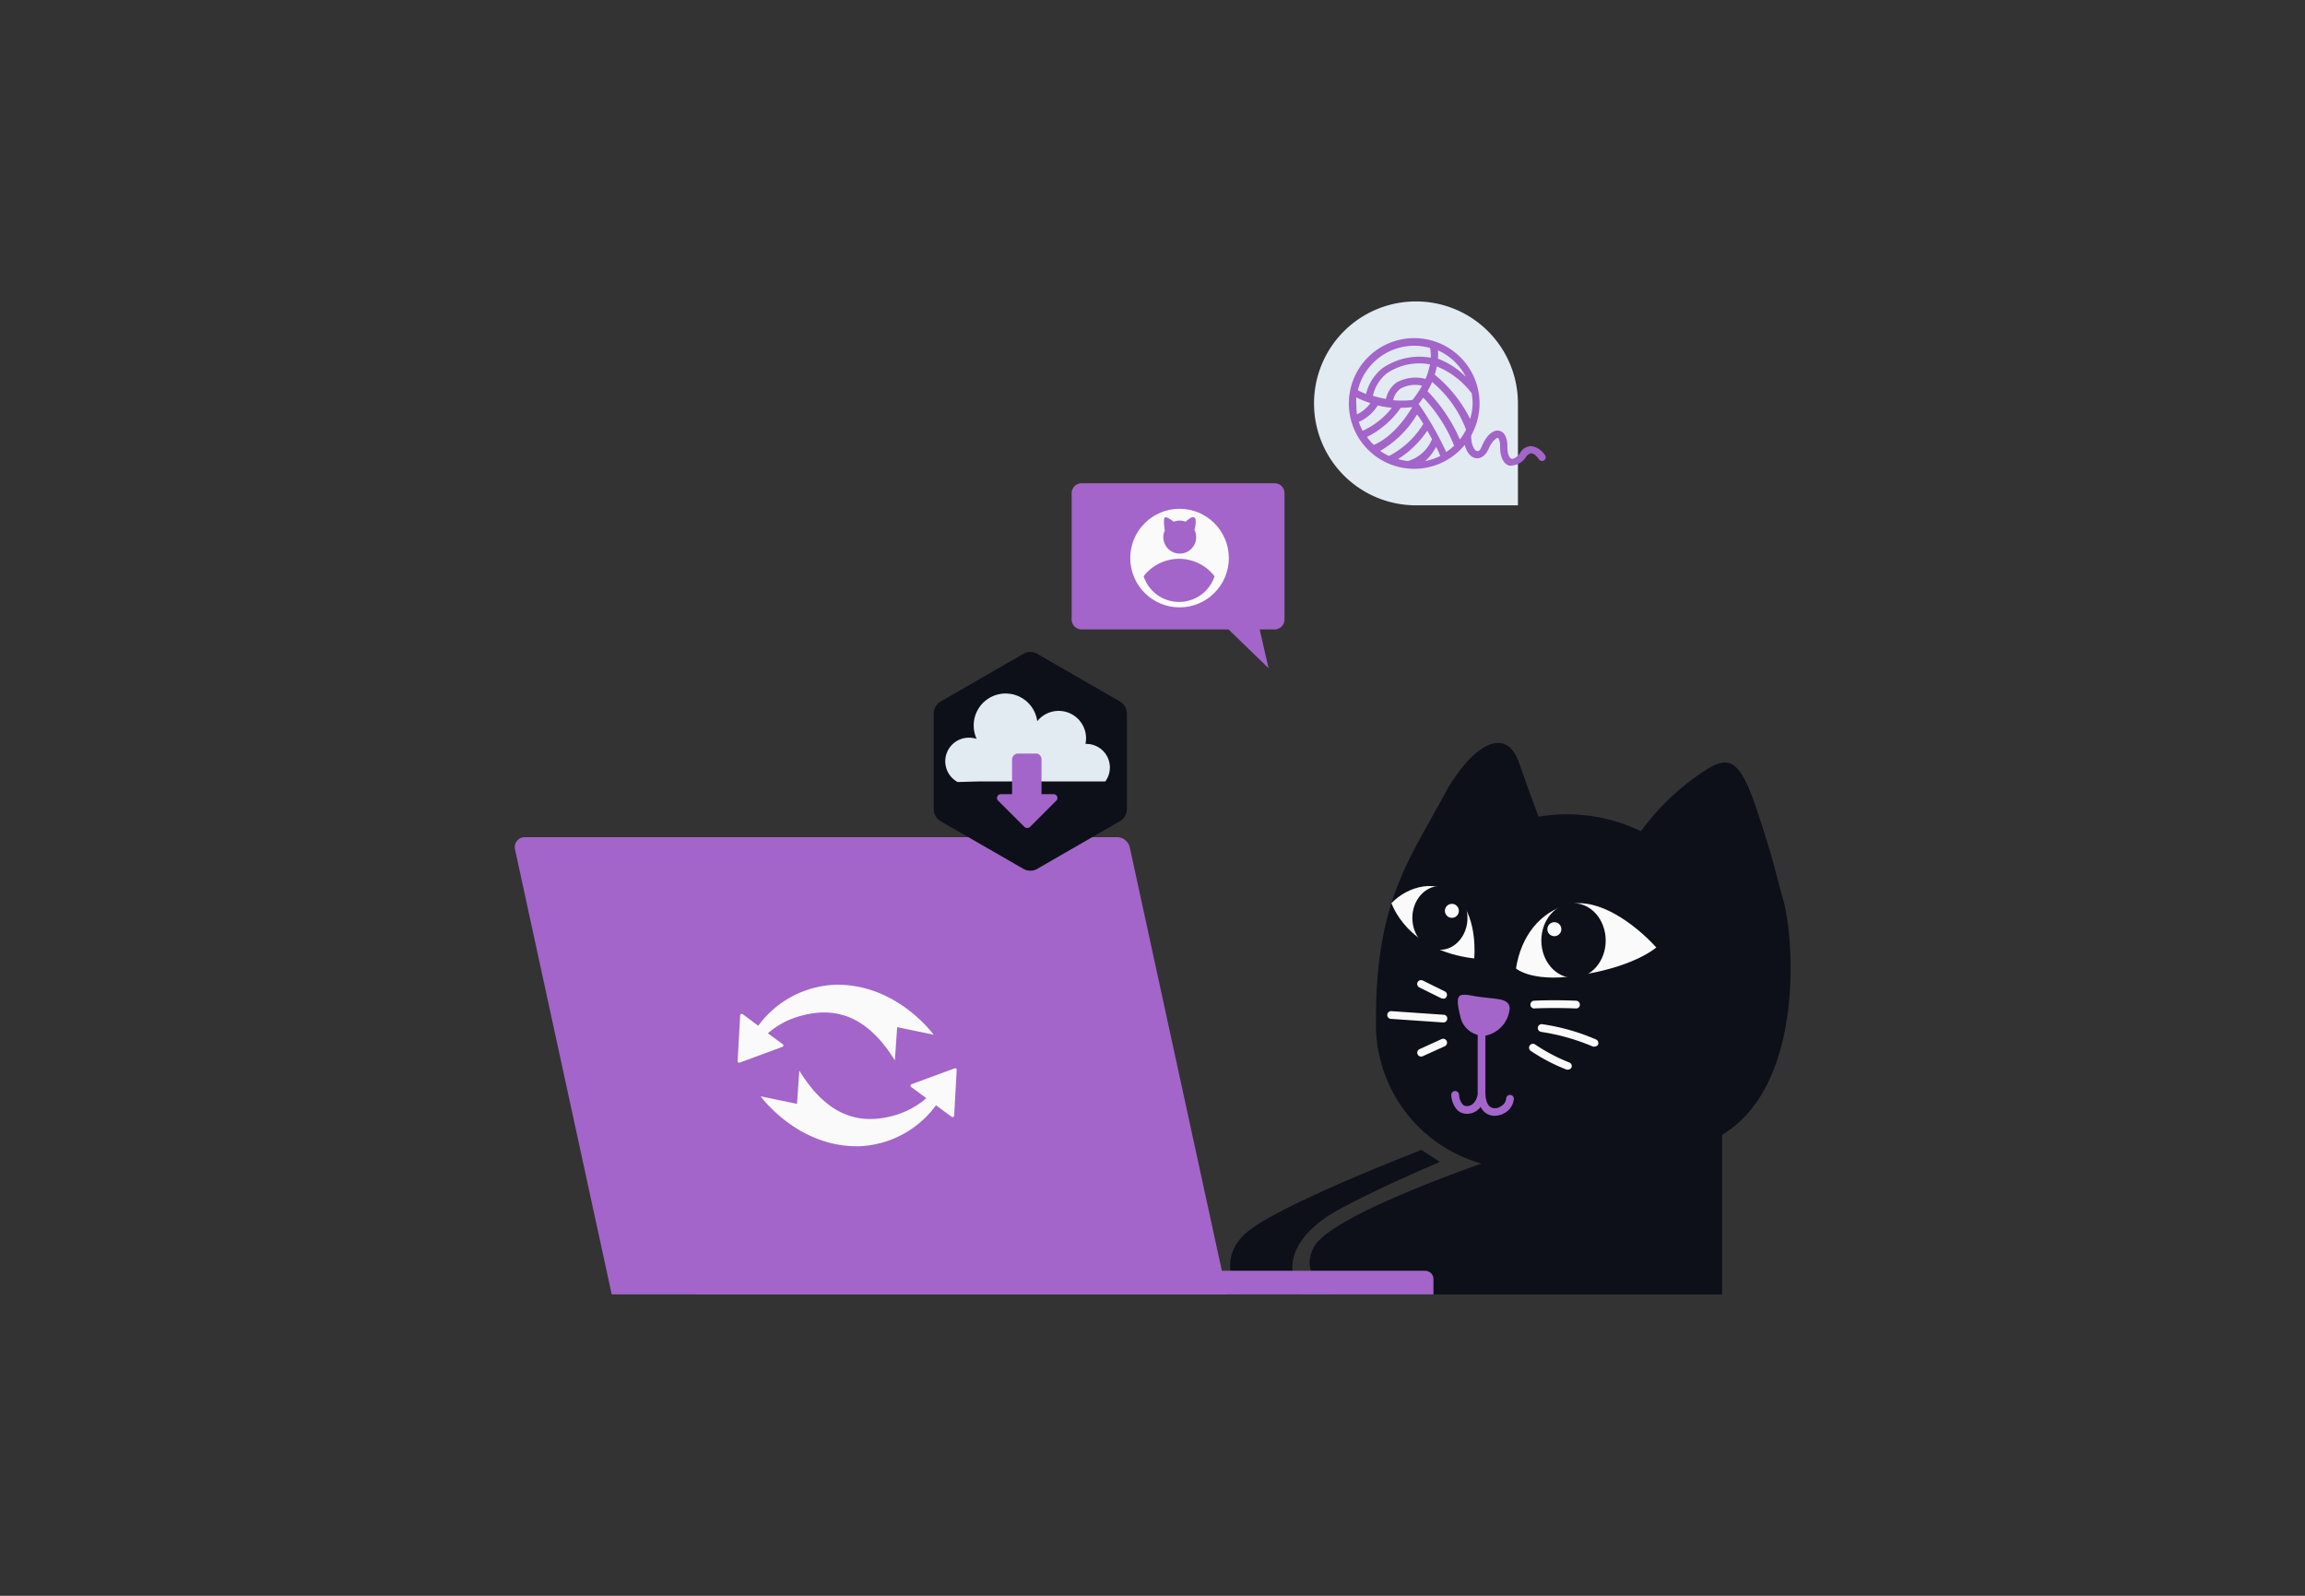 <svg id="Layer_1" data-name="Layer 1" xmlns="http://www.w3.org/2000/svg" viewBox="0 0 260 180"><rect x="0" y="0" width="260" height="180" fill="#333333" stroke="none"/><title>Flat Web Illustrations Pack - Scene 18</title><path d="M162.42,131.06c-2.21.94-7.13,3.06-11.36,5.35s-6.87,5.85-4.24,9.58h-7s-2.8-3.73.68-6.87,19.84-9.41,19.84-9.41Z" fill="#0d1019"/><path d="M163.35,88.84c3.22-5.26,6.61-6.76,8-2.79s2.2,6.07,2.2,6.07a19.19,19.19,0,0,1,11.54,1.64A27.77,27.77,0,0,1,191,87.82c3.56-2.54,4.92-3.22,7.12,3.39s2,6.76,3,10.18c1.27,4.33,2.46,21-6.87,26.62v18H150.63s-4.41-1.87-2.37-5.43,18.85-9.33,18.85-9.33a16.33,16.33,0,0,1-11.9-16.34C155.21,101.39,159.11,96.81,163.35,88.84Z" fill="#0d1019"/><path d="M171,109.24c.56-3.61,2.71-6.44,6-7.23s7.35,2.15,9.83,4.86c0,0-2.23,2-7.91,3C173,111.05,171,109.24,171,109.24Z" fill="#fafafa"/><path d="M166.29,108.11s.45-4.41-1.81-6.78-5.68-1.39-7.53.55C157,101.88,158.6,107.21,166.29,108.11Z" fill="#fafafa"/><path d="M165.84,112.27c2.64.53,4.38.13,4.45,1.48a3.43,3.43,0,0,1-2.7,3.06,2.7,2.7,0,0,1-2.87-2.16C164.14,112.25,164.43,112.06,165.84,112.27Z" fill="#a365c9"/><path d="M173,113.75a.44.44,0,0,1,0-.87c2.37-.12,4.76,0,4.79,0a.44.44,0,0,1,.42.46.43.43,0,0,1-.46.41s-2.38-.11-4.71,0Z" fill="#fafafa"/><path d="M179.85,118.05a.38.38,0,0,1-.17,0,24.07,24.07,0,0,0-5.87-1.66.44.44,0,0,1,.1-.87,23.68,23.68,0,0,1,6.12,1.73.45.45,0,0,1,.23.58A.46.46,0,0,1,179.85,118.05Z" fill="#fafafa"/><path d="M176.86,120.65a.32.32,0,0,1-.14,0,19.93,19.93,0,0,1-4-2.08.44.44,0,1,1,.48-.73,20.24,20.24,0,0,0,3.8,2,.43.43,0,0,1,.27.55A.44.44,0,0,1,176.86,120.65Z" fill="#fafafa"/><path d="M162.78,112.61a.45.45,0,0,1-.19,0l-2.49-1.23a.44.44,0,0,1-.2-.58.44.44,0,0,1,.59-.2l2.49,1.23a.44.44,0,0,1-.2.83Z" fill="#fafafa"/><path d="M162.78,115.33h0l-5.83-.4a.44.44,0,1,1,.06-.87l5.83.4a.42.42,0,0,1,.41.46A.44.44,0,0,1,162.78,115.33Z" fill="#fafafa"/><path d="M160.3,119.18a.44.44,0,0,1-.18-.84l2.48-1.13a.44.44,0,0,1,.37.8l-2.49,1.13A.39.39,0,0,1,160.3,119.18Z" fill="#fafafa"/><path d="M170.33,123.5a.44.44,0,0,0-.44.44,1.12,1.12,0,0,1-.64.87,1.06,1.06,0,0,1-1.09.08c-.41-.24-.62-.87-.61-1.79,0-1.85,0-7.53,0-7.58a.41.41,0,0,0-.44-.44.43.43,0,0,0-.43.44c0,.06,0,5.72,0,7.57,0,.12,0,.23,0,.35s0,0,0,0-.17,1.25-1.15,1.32a.68.68,0,0,1-.53-.17,1.82,1.82,0,0,1-.42-1.11.46.46,0,0,0-.45-.42.44.44,0,0,0-.43.45,2.7,2.7,0,0,0,.71,1.73,1.52,1.52,0,0,0,1.05.39h.12a1.88,1.88,0,0,0,1.43-.78,1.87,1.87,0,0,0,.7.78,1.81,1.81,0,0,0,.88.23,2.21,2.21,0,0,0,1.09-.3,2,2,0,0,0,1.08-1.64A.44.44,0,0,0,170.33,123.5Z" fill="#a365c9"/><ellipse cx="177.49" cy="106.09" rx="3.63" ry="4.21" fill="#0d1019"/><ellipse cx="162.42" cy="103.54" rx="3.11" ry="3.6" fill="#0d1019"/><circle cx="163.77" cy="102.74" r="0.79" fill="#fafafa"/><circle cx="175.33" cy="104.81" r="0.79" fill="#fafafa"/><path d="M171.22,45.51V57H159.73a11.5,11.5,0,1,1,11.49-11.49Z" fill="#e2eaf2"/><path d="M159.53,38.14a7.37,7.37,0,1,0,7.36,7.37A7.37,7.37,0,0,0,159.53,38.14Zm6.3,9.12a15.15,15.15,0,0,0-4-5,7,7,0,0,0,.24-.93A9.4,9.4,0,0,1,166,44.35a7.24,7.24,0,0,1,.11,1.16A6.38,6.38,0,0,1,165.83,47.26Zm-8.68-2.12a2.09,2.09,0,0,1,.87-1.33,3.51,3.51,0,0,1,2.39-.31,11.45,11.45,0,0,1-1.09,1.62A10.55,10.55,0,0,1,157.15,45.14Zm-4.17.37c0-.24,0-.46,0-.69a10.56,10.56,0,0,0,1.6.65,4,4,0,0,1-1.51,1.27A6.26,6.26,0,0,1,153,45.51Zm7.81-2.77a4.46,4.46,0,0,0-3.22.38A3,3,0,0,0,156.34,45a10.36,10.36,0,0,1-1.48-.36,4.47,4.47,0,0,1,1.59-2.54,6.52,6.52,0,0,1,4.85-1A7.48,7.48,0,0,1,160.79,42.74Zm-5.36,3A13.72,13.72,0,0,0,157,46a8.75,8.75,0,0,1-3.3,2.59,7,7,0,0,1-.43-1A4.81,4.81,0,0,0,155.43,45.7Zm5.11,2.09a9.82,9.82,0,0,1-3.86,3.6,5.87,5.87,0,0,1-1-.57,11.53,11.53,0,0,0,4.15-4.1C160.06,47,160.29,47.38,160.54,47.79Zm.47.78c.17.29.34.6.52.92A4.22,4.22,0,0,1,158.82,52a5.84,5.84,0,0,1-1.12-.22A11,11,0,0,0,161,48.57Zm1,1.82c.16.32.31.64.45,1a7,7,0,0,1-1.7.58A5.9,5.9,0,0,0,162,50.39Zm-2-4.86c.14-.17.32-.41.53-.72a16.75,16.75,0,0,1,3.48,5.42,6.23,6.23,0,0,1-.89.72A35.93,35.93,0,0,0,160,45.53Zm1-1.43a10.27,10.27,0,0,0,.53-1.05,12.8,12.8,0,0,1,3.83,5.38,6.61,6.61,0,0,1-.7,1.1A18.29,18.29,0,0,0,161,44.1Zm4.28-1.68a8.83,8.83,0,0,0-3.09-2,5.9,5.9,0,0,0,0-.94A6.56,6.56,0,0,1,165.3,42.42ZM159.53,39a6.6,6.6,0,0,1,1.78.25,4.57,4.57,0,0,1,.08,1.1,7.33,7.33,0,0,0-5.46,1.19,5.25,5.25,0,0,0-1.84,2.9,9.42,9.42,0,0,1-.93-.42A6.56,6.56,0,0,1,159.53,39Zm-5.36,10.3A10.19,10.19,0,0,0,158,46h.05a10.9,10.9,0,0,0,1.25-.08l0,0c-.44.75-2.07,3.32-4.34,4.26A6,6,0,0,1,154.17,49.26Z" fill="#a365c9"/><path d="M170.55,52.51a1,1,0,0,1-.34,0c-.65-.21-1-1-1-2.12,0-.72-.18-1-.27-1s-.61.28-1,1.18c-.52,1.19-1.25,1.16-1.54,1.1-.79-.19-1.34-1.3-1.28-2.58a.42.42,0,0,1,.43-.38.41.41,0,0,1,.39.43c0,1,.34,1.66.65,1.73s.41-.2.6-.63c.51-1.16,1.24-1.79,1.92-1.65.34.07.92.4.92,1.81,0,.88.25,1.27.46,1.34s.6-.12,1-.69a1.46,1.46,0,0,1,1.25-.73,2.24,2.24,0,0,1,1.56,1.07.41.41,0,0,1-.69.44c-.12-.18-.52-.69-.9-.7a.83.83,0,0,0-.56.39A2.09,2.09,0,0,1,170.55,52.51Z" fill="#a365c9"/><path d="M122,54.51h21.77a1.12,1.12,0,0,1,1.12,1.12V69.9A1.13,1.13,0,0,1,143.81,71h-1.72l1,4.37L138.58,71H122a1.13,1.13,0,0,1-1.12-1.13V55.63A1.12,1.12,0,0,1,122,54.51Z" fill="#a365c9"/><circle cx="133.05" cy="62.95" r="5.56" fill="#fafafa"/><path d="M137,65a4.21,4.21,0,0,1-8,0,5.05,5.05,0,0,1,8,0Z" fill="#a365c9"/><path d="M134.73,59.8c.07-.28.29-1.25,0-1.42s-.71.22-1,.47a1.8,1.8,0,0,0-.66-.13,1.91,1.91,0,0,0-.68.13c-.32-.25-.82-.6-1-.47s-.05,1.2,0,1.45a1.85,1.85,0,1,0,3.37,0Z" fill="#a365c9"/><path d="M138.4,146H69L58.09,95.8a1.13,1.13,0,0,1,1.1-1.37H126a1.49,1.49,0,0,1,1.44,1.16Z" fill="#a365c9"/><path d="M78.42,146h83.27v-1.73a.94.94,0,0,0-.94-.93H78.42Z" fill="#a365c9"/><path d="M107.7,120.5l-4.86,1.79a.18.18,0,0,0-.06.32l1.71,1.26a9.49,9.49,0,0,1-3.63,1.95c-4.39,1.24-7.82-.39-10.7-5.06l-.26,3.75-4.1-.85S90,129.49,97,129.29a11.28,11.28,0,0,0,8.58-4.62l1.77,1.31a.18.18,0,0,0,.28-.16l.29-5.17A.17.17,0,0,0,107.7,120.5Z" fill="#fafafa"/><path d="M88.33,117.81l-1.71-1.26a9.2,9.2,0,0,1,3.63-1.94c4.39-1.25,7.82.38,10.69,5l.26-3.75,4.11.85s-4.19-5.83-11.19-5.63a11.32,11.32,0,0,0-8.59,4.62l-1.76-1.31a.18.18,0,0,0-.28.16l-.29,5.17a.17.17,0,0,0,.21.15l4.85-1.79A.18.18,0,0,0,88.33,117.81Z" fill="#fafafa"/><path d="M127.11,91.27V80.49a1.58,1.58,0,0,0-.78-1.36L117,73.75a1.55,1.55,0,0,0-1.56,0l-9.34,5.38a1.58,1.58,0,0,0-.78,1.36V91.27a1.58,1.58,0,0,0,.78,1.36L115.43,98A1.55,1.55,0,0,0,117,98l9.34-5.38A1.58,1.58,0,0,0,127.11,91.27Z" fill="#0d1019"/><path d="M110.59,88.14h14.09a2.66,2.66,0,0,0-2.15-4.23h-.09A3.09,3.09,0,0,0,117,81.35a3.6,3.6,0,1,0-6.83,2,2.55,2.55,0,0,0-.84-.14,2.66,2.66,0,0,0-1.31,5Z" fill="#e2eaf2"/><path d="M118.87,89.58h-1.39v-3.9A.7.7,0,0,0,117,85v0h-2.27v0a.71.71,0,0,0-.57.68v3.9h-1.26a.43.43,0,0,0-.31.74l2.94,2.93a.48.48,0,0,0,.68,0l2.93-2.93A.43.43,0,0,0,118.87,89.58Z" fill="#a365c9"/></svg>